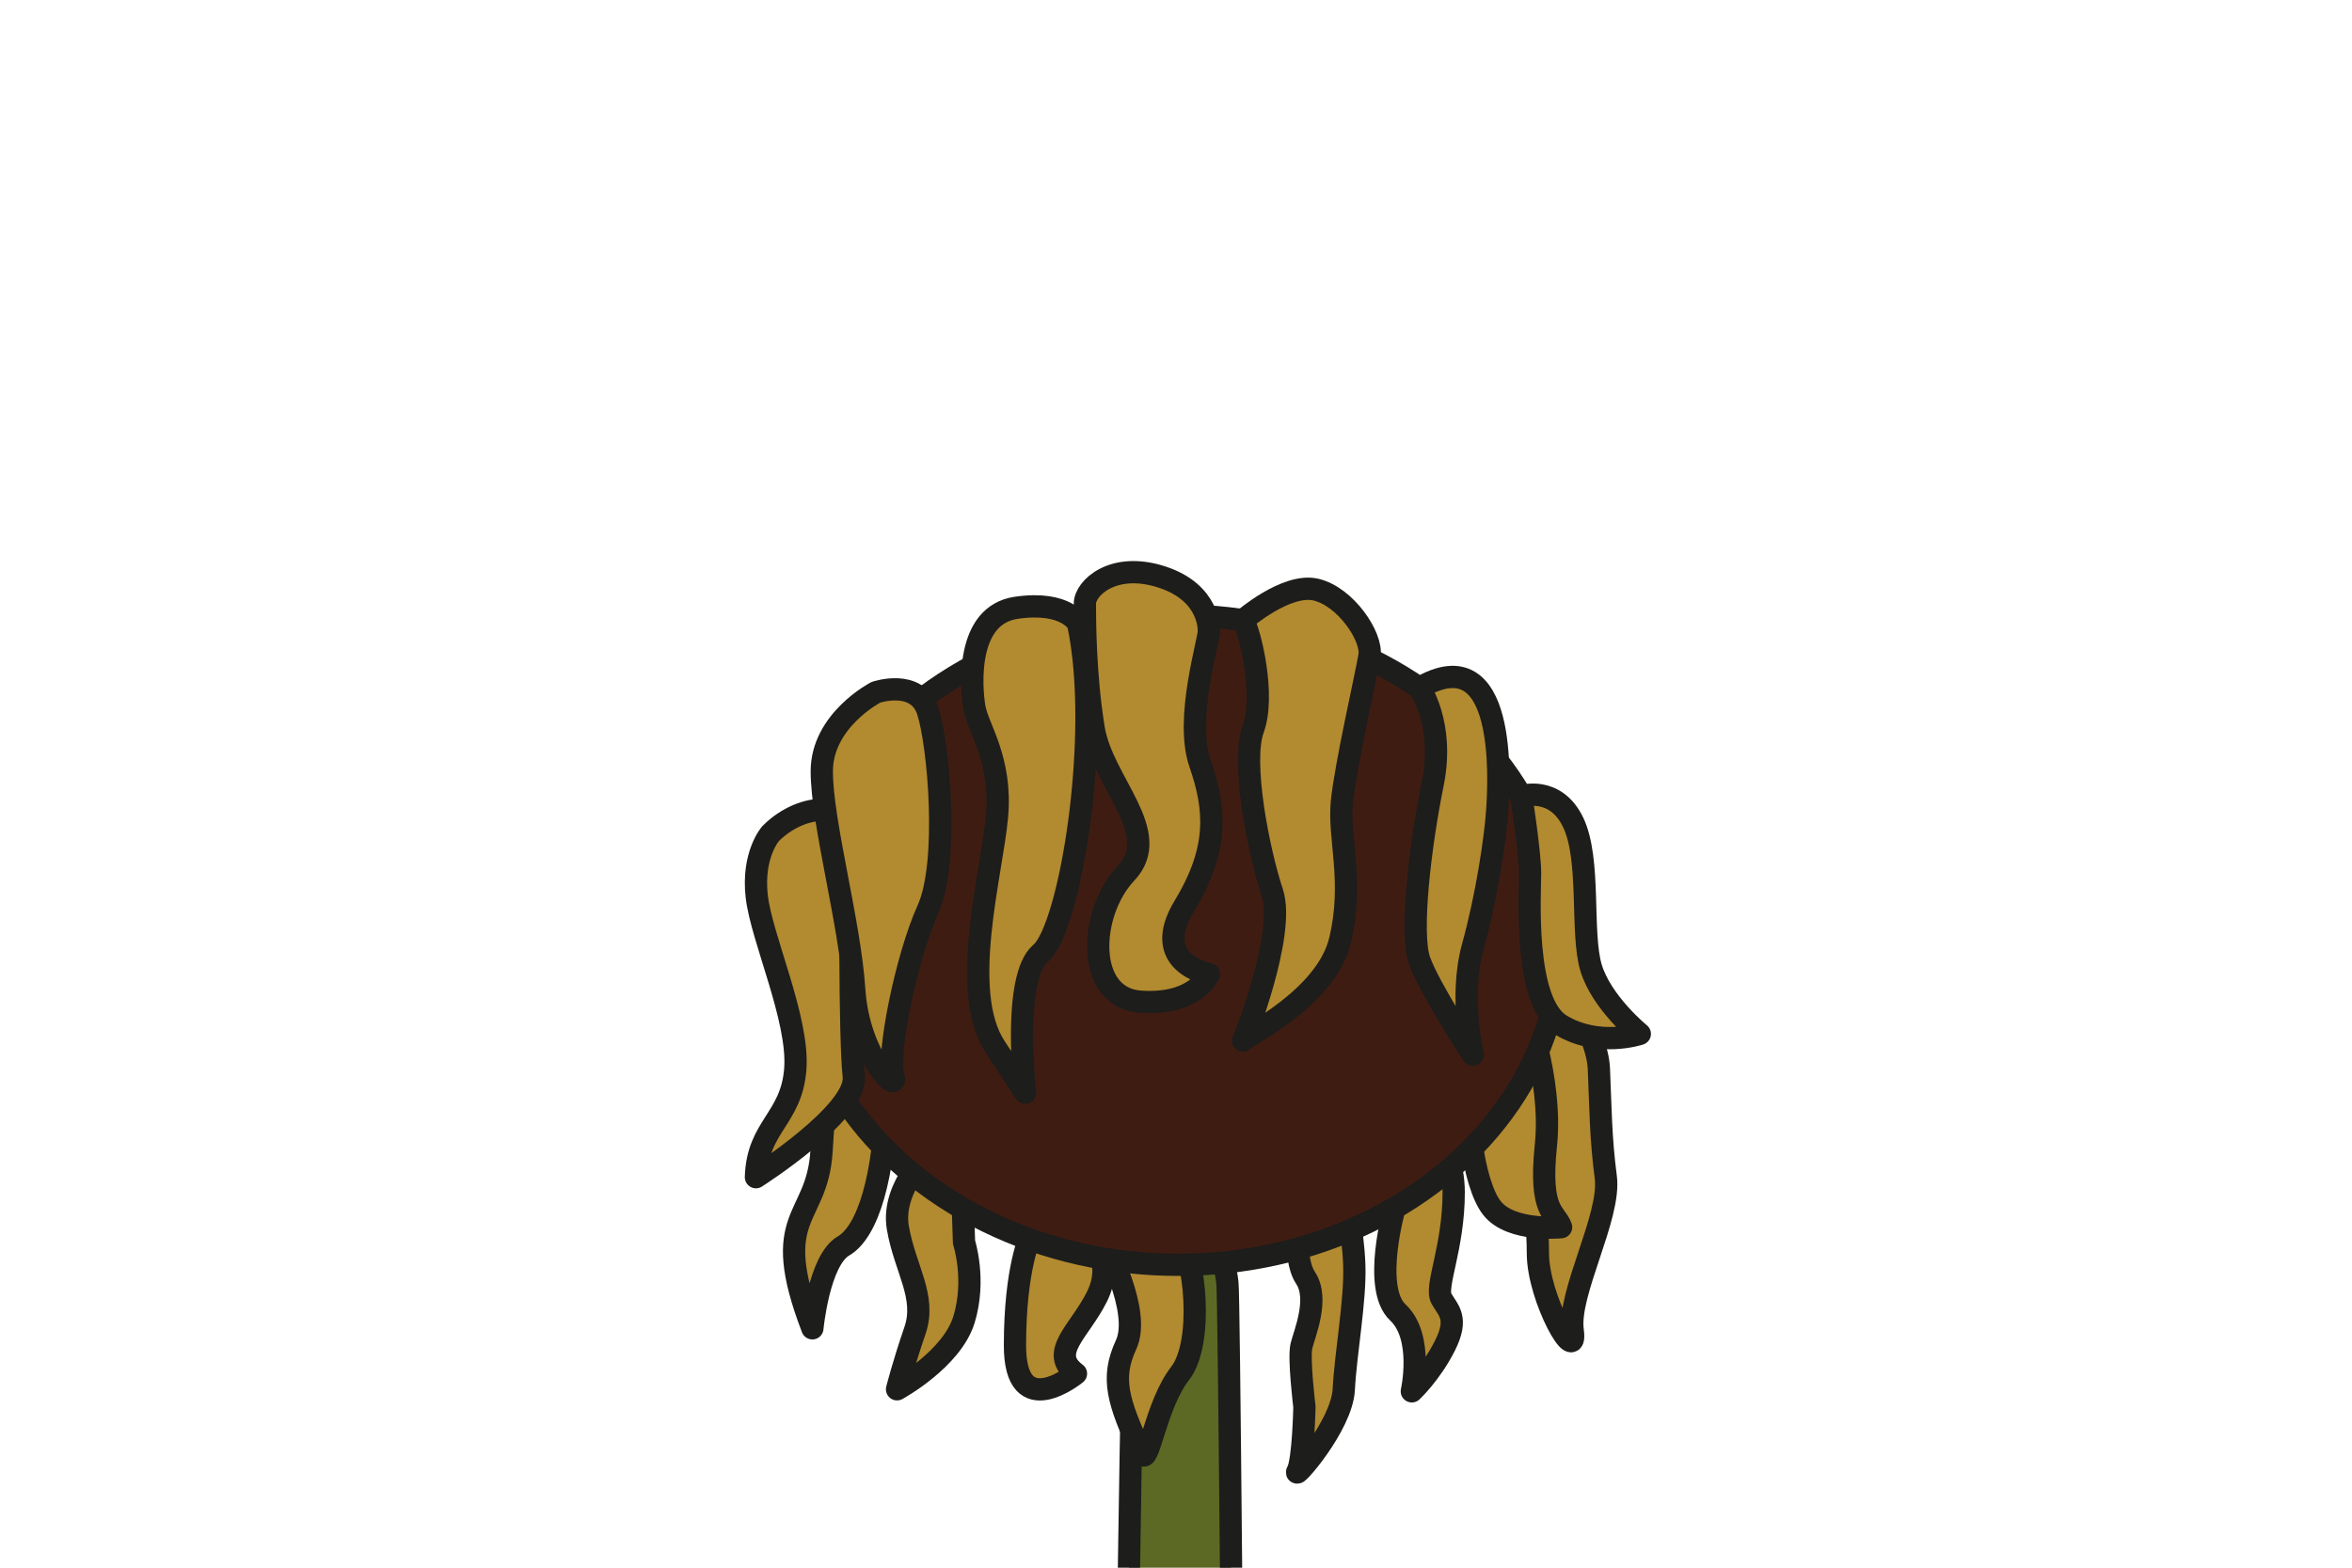 <?xml version="1.0" encoding="UTF-8"?>
<svg id="Camada_1" data-name="Camada 1" xmlns="http://www.w3.org/2000/svg" viewBox="0 0 150 100">
  <defs>
    <style>
      .cls-1 {
        fill: #3f1c12;
      }

      .cls-1, .cls-2, .cls-3 {
        stroke: #1d1d1b;
        stroke-linecap: round;
        stroke-linejoin: round;
        stroke-width: 1.42px;
      }

      .cls-2 {
        fill: #b28a30;
      }

      .cls-3 {
        fill: #5c6924;
      }
    </style>
  </defs>
  <path class="cls-3" d="M72,100c.15-10.78.31-17.27.48-18.15,1.47-7.37,5.4-3.97,5.8,0,.05.5.13,7.04.23,18.15"/>
  <path class="cls-2" d="M56.23,63.07s-2.32.11-2.95,3.69-.61,2.25-.89,6.71-3.39,3.94-.58,11.26c0,0,.41-4.34,1.98-5.25s2.63-4.47,2.74-9.68-.29-6.73-.29-6.73Z"/>
  <path class="cls-2" d="M99.3,62.39s2.56,3.27,2.67,5.8.11,4.38.44,6.9-2.44,7.38-2.11,9.78-2.22-2.04-2.22-4.93-.67-6.44-1.11-9.67-.74-9.1,2.34-7.89Z"/>
  <path class="cls-2" d="M70.38,79.17s3.99-.78,4.88,0,1.56,6.44,0,8.44-2.03,6.01-2.44,5.11c-1.53-3.33-2-4.79-1-6.95s-1.44-6.6-1.44-6.6Z"/>
  <path class="cls-2" d="M65.73,78.83s2.2-2.83,3.11-1.32,2.22,3,1.11,5.22-3.11,3.56-1.33,4.89c0,0-3.89,3.19-3.89-1.79s1-7,1-7Z"/>
  <path class="cls-2" d="M97.15,63.95s1.89,4.78,1.44,9.11.61,4.22.97,5.22c0,0-3.19.33-4.41-1.22s-1.89-6.56-1.22-9.78,3.22-3.33,3.22-3.33Z"/>
  <path class="cls-2" d="M90.04,69.73s2.67,2.78,2.67,6.33-1.22,6.01-.78,6.78,1.11,1.23.22,3-2.11,2.91-2.11,2.91c0,0,.78-3.47-.89-5.03s-.21-6.67-.21-6.67c0,0,.66-6.22,1.1-7.33Z"/>
  <path class="cls-2" d="M83.26,75.84c-.44,1-.89,4.33,0,5.67s-.07,3.56-.26,4.34.19,3.89.19,3.89c0,0-.07,3.44-.44,4.11s2.83-2.88,2.95-5.22.75-5.66.67-7.94-.67-4.84-.67-4.84h-2.44Z"/>
  <path class="cls-2" d="M59.48,73.28s-2.67,2.39-2.22,5.03,1.84,4.39,1.09,6.57-1.14,3.74-1.14,3.74c0,0,3.49-1.9,4.27-4.45s0-4.93,0-4.93l-.11-3.4-1.89-2.56Z"/>
  <ellipse class="cls-1" cx="75.14" cy="59.97" rx="24.42" ry="20.71"/>
  <path class="cls-2" d="M49.15,53.17s-1.19,1.33-.89,4,2.7,7.83,2.46,11.02-2.41,3.64-2.51,6.9c0,0,6.5-4.14,6.24-6.44s-.26-12.52-.11-15.04-3.11-2.52-5.19-.44Z"/>
  <path class="cls-2" d="M55.86,44.16s2.62-.89,3.31,1.19,1.37,9.67,0,12.69-2.62,9.24-2.2,10.57-2.21-1.19-2.49-5.48-2.07-10.67-2.07-13.93,3.45-5.04,3.45-5.04Z"/>
  <path class="cls-2" d="M79.28,39.56s2.75-2.39,4.64-1.95,3.62,3,3.42,4.22-1.53,7-1.76,9.33.78,5.04-.11,8.8-6.17,6.2-6.2,6.42,2.75-6.78,1.87-9.44-2-8.33-1.22-10.44-.17-6.11-.64-6.94Z"/>
  <path class="cls-2" d="M90.53,43.89s1.62,2.27.84,6.11-1.47,9.5-.84,11.28,3.4,6,3.4,6c0,0-.89-3.67,0-6.89s1.44-6.9,1.56-8.73.64-11.06-4.96-7.78Z"/>
  <path class="cls-2" d="M97.03,50.79s2.16-.71,3.3,1.67.47,7.04,1.14,9.27,3.11,4.22,3.11,4.22c0,0-2.62.89-5.03-.56s-1.97-8.39-1.97-9.69-.56-4.91-.56-4.91Z"/>
  <path class="cls-2" d="M77.09,40.19s.1-2.39-3.01-3.39-4.89.73-4.89,1.7,0,4.53.56,7.97,4.48,6.67,2.07,9.22-2.63,7.98.93,8.21,4.35-1.77,4.35-1.77c0,0-3.79-.67-1.57-4.33s2-6.22,1-9.11.63-7.96.57-8.49Z"/>
  <path class="cls-2" d="M68.77,39.79s-.74-1.49-3.96-1.02-2.89,5.02-2.67,6.35,1.78,3.33,1.44,7-2.44,11.11-.11,14.67,1.91,2.89,1.91,2.89c0,0-.86-7.33,1-8.89s3.9-13.88,2.38-21Z"/>
</svg>